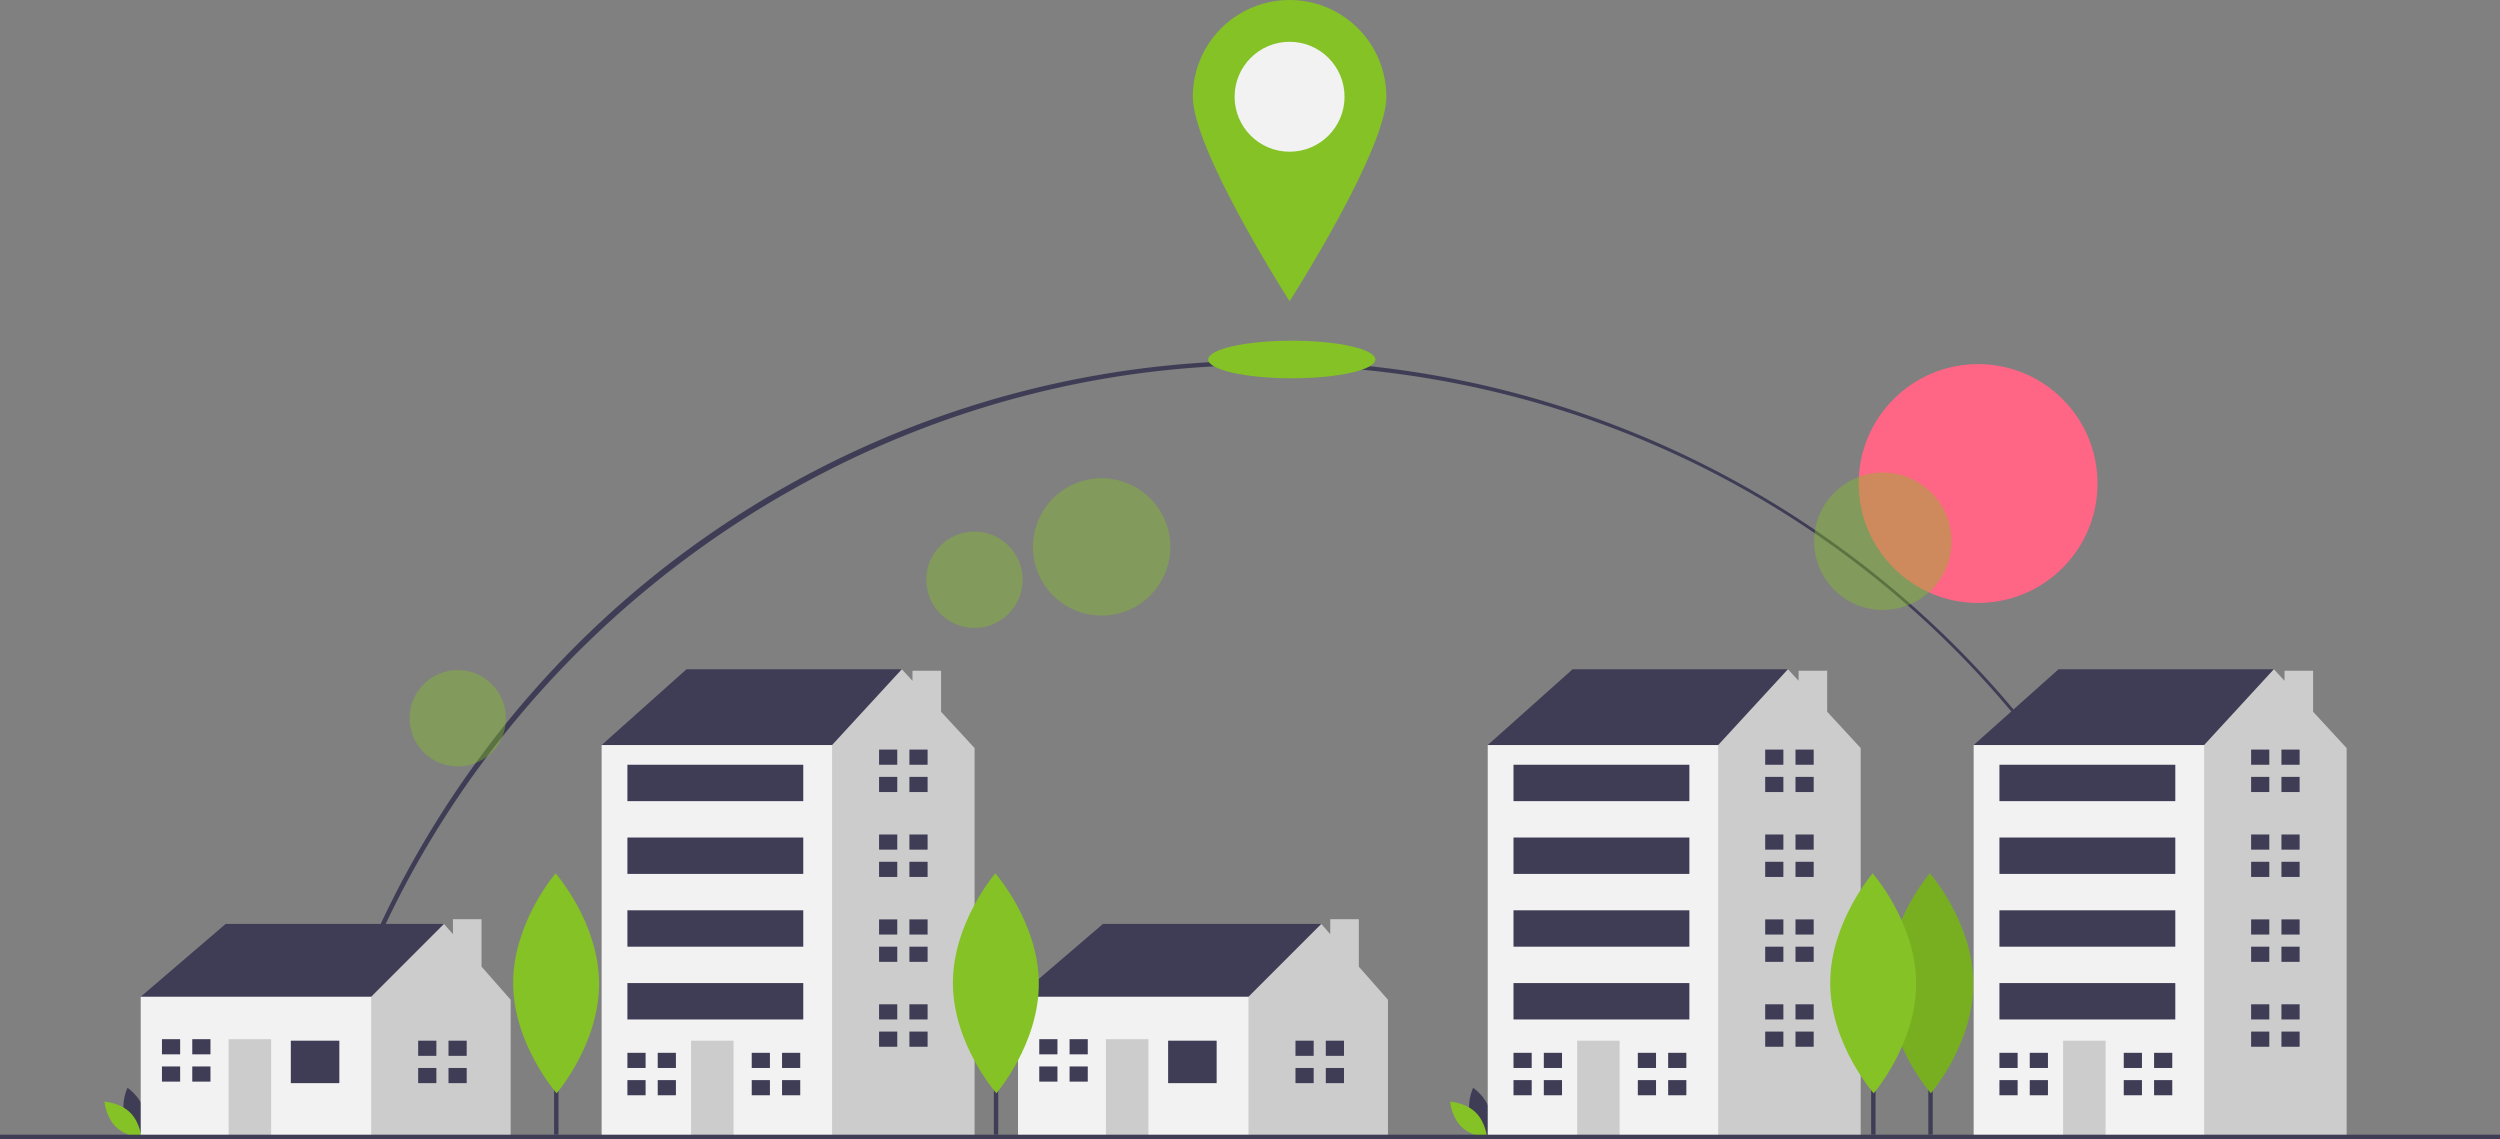 <svg xmlns="http://www.w3.org/2000/svg" id="a8904fed-7223-4ff2-9071-b444910320a0" data-name="Layer 1" viewBox="0 0 1137 518.057" class="injected-svg ClassicGrid__ImageFile-sc-td9pmq-4 fNAcXv grid_media" xmlns:xlink="http://www.w3.org/1999/xlink"><rect x="0" y="0" width="1137" height="518.057" fill="#808080" stroke="none"/><title>best place</title><path d="M175.764,701.583l-1.951-.439c21.756-96.751,76.43-184.609,153.951-247.392A444.114,444.114,0,0,1,1039.919,699.963l-1.949.443C991.916,498.197,814.695,356.972,607,356.972,402.026,356.972,220.666,501.901,175.764,701.583Z" transform="translate(-31.5 -190.972)" fill="#3f3d56"></path><circle cx="899.633" cy="219.903" r="54.315" fill="#ff6584"></circle><rect x="877" y="437.057" width="2" height="79" fill="#3f3d56"></rect><path d="M928.958,638.096c.127,27.624-19.308,50.108-19.308,50.108s-19.642-22.304-19.769-49.928,19.308-50.108,19.308-50.108S928.83,610.472,928.958,638.096Z" transform="translate(-31.5 -190.972)" fill="#84c225"></path><path d="M928.958,638.096c.127,27.624-19.308,50.108-19.308,50.108s-19.642-22.304-19.769-49.928,19.308-50.108,19.308-50.108S928.83,610.472,928.958,638.096Z" transform="translate(-31.5 -190.972)" opacity="0.1"></path><circle cx="501.022" cy="248.742" r="31.248" fill="#84c225" opacity="0.4"></circle><circle cx="443.19" cy="263.666" r="21.92" fill="#84c225" opacity="0.4"></circle><circle cx="208.19" cy="326.666" r="21.92" fill="#84c225" opacity="0.4"></circle><circle cx="856.312" cy="246.171" r="31.248" fill="#84c225" opacity="0.4"></circle><path d="M88.131,698.244c1.694,6.262,7.496,10.14,7.496,10.14s3.056-6.274,1.362-12.536-7.496-10.14-7.496-10.14S86.437,691.982,88.131,698.244Z" transform="translate(-31.5 -190.972)" fill="#3f3d56"></path><path d="M90.62,696.898c4.648,4.525,5.216,11.481,5.216,11.481s-6.968-.38-11.617-4.905-5.216-11.481-5.216-11.481S85.972,692.374,90.62,696.898Z" transform="translate(-31.5 -190.972)" fill="#84c225"></path><path d="M700.131,698.244c1.694,6.262,7.496,10.14,7.496,10.14s3.056-6.274,1.362-12.536-7.496-10.14-7.496-10.14S698.437,691.982,700.131,698.244Z" transform="translate(-31.5 -190.972)" fill="#3f3d56"></path><path d="M702.62,696.898c4.648,4.525,5.216,11.481,5.216,11.481s-6.968-.38-11.617-4.905-5.216-11.481-5.216-11.481S697.971,692.374,702.62,696.898Z" transform="translate(-31.5 -190.972)" fill="#84c225"></path><polygon points="68.137 460.203 64 453.308 102.614 420.21 201.908 420.21 201.908 429.863 166.052 468.478 124.679 476.752 68.137 460.203" fill="#3f3d56"></polygon><polygon points="219 439.633 219 418.056 206 418.056 206 424.86 201.908 420.21 168.81 453.308 163.293 458.824 156.398 486.406 168.81 516.745 232.247 516.745 232.247 454.687 219 439.633" fill="#ccc"></polygon><rect x="64" y="453.308" width="104.81" height="63.438" fill="#f2f2f2"></rect><rect x="132.264" y="473.304" width="22.065" height="19.307" fill="#3f3d56"></rect><rect x="103.993" y="472.615" width="19.307" height="44.13" fill="#ccc"></rect><polygon points="81.928 479.51 81.928 472.615 73.654 472.615 73.654 479.51 81.238 479.51 81.928 479.51" fill="#3f3d56"></polygon><polygon points="81.238 485.026 73.654 485.026 73.654 491.922 81.928 491.922 81.928 485.026 81.238 485.026" fill="#3f3d56"></polygon><rect x="87.444" y="472.615" width="8.274" height="6.895" fill="#3f3d56"></rect><rect x="87.444" y="485.026" width="8.274" height="6.895" fill="#3f3d56"></rect><polygon points="198.46 480.2 198.46 473.304 190.185 473.304 190.185 480.2 197.77 480.2 198.46 480.2" fill="#3f3d56"></polygon><polygon points="197.77 485.716 190.185 485.716 190.185 492.611 198.46 492.611 198.46 485.716 197.77 485.716" fill="#3f3d56"></polygon><rect x="203.976" y="473.304" width="8.274" height="6.895" fill="#3f3d56"></rect><rect x="203.976" y="485.716" width="8.274" height="6.895" fill="#3f3d56"></rect><polygon points="467.137 460.203 463 453.308 501.614 420.21 600.908 420.21 600.908 429.863 565.052 468.478 523.679 476.752 467.137 460.203" fill="#3f3d56"></polygon><polygon points="618 439.633 618 418.056 605 418.056 605 424.86 600.908 420.21 567.81 453.308 562.293 458.824 555.398 486.406 567.81 516.745 631.247 516.745 631.247 454.687 618 439.633" fill="#ccc"></polygon><rect x="463" y="453.308" width="104.81" height="63.438" fill="#f2f2f2"></rect><rect x="531.264" y="473.304" width="22.065" height="19.307" fill="#3f3d56"></rect><rect x="502.993" y="472.615" width="19.307" height="44.13" fill="#ccc"></rect><polygon points="480.928 479.51 480.928 472.615 472.654 472.615 472.654 479.51 480.238 479.51 480.928 479.51" fill="#3f3d56"></polygon><polygon points="480.238 485.026 472.654 485.026 472.654 491.922 480.928 491.922 480.928 485.026 480.238 485.026" fill="#3f3d56"></polygon><rect x="486.444" y="472.615" width="8.274" height="6.895" fill="#3f3d56"></rect><rect x="486.444" y="485.026" width="8.274" height="6.895" fill="#3f3d56"></rect><polygon points="597.46 480.2 597.46 473.304 589.185 473.304 589.185 480.2 596.77 480.2 597.46 480.2" fill="#3f3d56"></polygon><polygon points="596.77 485.716 589.185 485.716 589.185 492.611 597.46 492.611 597.46 485.716 596.77 485.716" fill="#3f3d56"></polygon><rect x="602.976" y="473.304" width="8.274" height="6.895" fill="#3f3d56"></rect><rect x="602.976" y="485.716" width="8.274" height="6.895" fill="#3f3d56"></rect><polygon points="280.515 344.361 273.62 338.844 312.234 304.367 410.148 304.367 410.148 334.707 346.711 377.459 280.515 344.361" fill="#3f3d56"></polygon><polygon points="428 323.707 428 305.056 415 305.056 415 309.624 410.148 304.367 378.429 338.844 366.018 347.119 346.773 487.722 375.796 516.745 443.246 516.745 443.246 340.223 428 323.707" fill="#ccc"></polygon><rect x="273.62" y="338.844" width="104.81" height="177.901" fill="#f2f2f2"></rect><rect x="314.302" y="473.304" width="19.307" height="43.441" fill="#ccc"></rect><polygon points="293.616 485.716 293.616 478.821 285.342 478.821 285.342 485.716 292.927 485.716 293.616 485.716" fill="#3f3d56"></polygon><polygon points="292.927 491.232 285.342 491.232 285.342 498.128 293.616 498.128 293.616 491.232 292.927 491.232" fill="#3f3d56"></polygon><rect x="299.132" y="478.821" width="8.274" height="6.895" fill="#3f3d56"></rect><rect x="299.132" y="491.232" width="8.274" height="6.895" fill="#3f3d56"></rect><polygon points="350.158 485.716 350.158 478.821 341.884 478.821 341.884 485.716 349.469 485.716 350.158 485.716" fill="#3f3d56"></polygon><polygon points="349.469 491.232 341.884 491.232 341.884 498.128 350.158 498.128 350.158 491.232 349.469 491.232" fill="#3f3d56"></polygon><rect x="355.675" y="478.821" width="8.274" height="6.895" fill="#3f3d56"></rect><rect x="355.675" y="491.232" width="8.274" height="6.895" fill="#3f3d56"></rect><polygon points="408.079 347.808 408.079 340.913 399.805 340.913 399.805 347.808 407.39 347.808 408.079 347.808" fill="#3f3d56"></polygon><polygon points="407.39 353.325 399.805 353.325 399.805 360.22 408.079 360.22 408.079 353.325 407.39 353.325" fill="#3f3d56"></polygon><rect x="413.596" y="340.913" width="8.274" height="6.895" fill="#3f3d56"></rect><rect x="413.596" y="353.325" width="8.274" height="6.895" fill="#3f3d56"></rect><polygon points="408.079 386.423 408.079 379.527 399.805 379.527 399.805 386.423 407.39 386.423 408.079 386.423" fill="#3f3d56"></polygon><polygon points="407.39 391.939 399.805 391.939 399.805 398.834 408.079 398.834 408.079 391.939 407.39 391.939" fill="#3f3d56"></polygon><rect x="413.596" y="379.527" width="8.274" height="6.895" fill="#3f3d56"></rect><rect x="413.596" y="391.939" width="8.274" height="6.895" fill="#3f3d56"></rect><polygon points="408.079 425.037 408.079 418.141 399.805 418.141 399.805 425.037 407.39 425.037 408.079 425.037" fill="#3f3d56"></polygon><polygon points="407.39 430.553 399.805 430.553 399.805 437.448 408.079 437.448 408.079 430.553 407.39 430.553" fill="#3f3d56"></polygon><rect x="413.596" y="418.141" width="8.274" height="6.895" fill="#3f3d56"></rect><rect x="413.596" y="430.553" width="8.274" height="6.895" fill="#3f3d56"></rect><polygon points="408.079 463.651 408.079 456.755 399.805 456.755 399.805 463.651 407.39 463.651 408.079 463.651" fill="#3f3d56"></polygon><polygon points="407.39 469.167 399.805 469.167 399.805 476.062 408.079 476.062 408.079 469.167 407.39 469.167" fill="#3f3d56"></polygon><rect x="413.596" y="456.755" width="8.274" height="6.895" fill="#3f3d56"></rect><rect x="413.596" y="469.167" width="8.274" height="6.895" fill="#3f3d56"></rect><rect x="285.342" y="347.808" width="79.986" height="16.549" fill="#3f3d56"></rect><rect x="285.342" y="380.906" width="79.986" height="16.549" fill="#3f3d56"></rect><rect x="285.342" y="414.004" width="79.986" height="16.549" fill="#3f3d56"></rect><rect x="285.342" y="447.102" width="79.986" height="16.549" fill="#3f3d56"></rect><polygon points="683.515 344.361 676.62 338.844 715.234 304.367 813.148 304.367 813.148 334.707 749.711 377.459 683.515 344.361" fill="#3f3d56"></polygon><polygon points="831 323.707 831 305.056 818 305.056 818 309.624 813.148 304.367 781.429 338.844 769.018 347.119 749.773 487.722 778.796 516.745 846.246 516.745 846.246 340.223 831 323.707" fill="#ccc"></polygon><rect x="676.62" y="338.844" width="104.81" height="177.901" fill="#f2f2f2"></rect><rect x="717.302" y="473.304" width="19.307" height="43.441" fill="#ccc"></rect><polygon points="696.616 485.716 696.616 478.821 688.342 478.821 688.342 485.716 695.927 485.716 696.616 485.716" fill="#3f3d56"></polygon><polygon points="695.927 491.232 688.342 491.232 688.342 498.128 696.616 498.128 696.616 491.232 695.927 491.232" fill="#3f3d56"></polygon><rect x="702.132" y="478.821" width="8.274" height="6.895" fill="#3f3d56"></rect><rect x="702.132" y="491.232" width="8.274" height="6.895" fill="#3f3d56"></rect><polygon points="753.158 485.716 753.158 478.821 744.884 478.821 744.884 485.716 752.469 485.716 753.158 485.716" fill="#3f3d56"></polygon><polygon points="752.469 491.232 744.884 491.232 744.884 498.128 753.158 498.128 753.158 491.232 752.469 491.232" fill="#3f3d56"></polygon><rect x="758.675" y="478.821" width="8.274" height="6.895" fill="#3f3d56"></rect><rect x="758.675" y="491.232" width="8.274" height="6.895" fill="#3f3d56"></rect><polygon points="811.079 347.808 811.079 340.913 802.805 340.913 802.805 347.808 810.39 347.808 811.079 347.808" fill="#3f3d56"></polygon><polygon points="810.39 353.325 802.805 353.325 802.805 360.22 811.079 360.22 811.079 353.325 810.39 353.325" fill="#3f3d56"></polygon><rect x="816.596" y="340.913" width="8.274" height="6.895" fill="#3f3d56"></rect><rect x="816.596" y="353.325" width="8.274" height="6.895" fill="#3f3d56"></rect><polygon points="811.079 386.423 811.079 379.527 802.805 379.527 802.805 386.423 810.39 386.423 811.079 386.423" fill="#3f3d56"></polygon><polygon points="810.39 391.939 802.805 391.939 802.805 398.834 811.079 398.834 811.079 391.939 810.39 391.939" fill="#3f3d56"></polygon><rect x="816.596" y="379.527" width="8.274" height="6.895" fill="#3f3d56"></rect><rect x="816.596" y="391.939" width="8.274" height="6.895" fill="#3f3d56"></rect><polygon points="811.079 425.037 811.079 418.141 802.805 418.141 802.805 425.037 810.39 425.037 811.079 425.037" fill="#3f3d56"></polygon><polygon points="810.39 430.553 802.805 430.553 802.805 437.448 811.079 437.448 811.079 430.553 810.39 430.553" fill="#3f3d56"></polygon><rect x="816.596" y="418.141" width="8.274" height="6.895" fill="#3f3d56"></rect><rect x="816.596" y="430.553" width="8.274" height="6.895" fill="#3f3d56"></rect><polygon points="811.079 463.651 811.079 456.755 802.805 456.755 802.805 463.651 810.39 463.651 811.079 463.651" fill="#3f3d56"></polygon><polygon points="810.39 469.167 802.805 469.167 802.805 476.062 811.079 476.062 811.079 469.167 810.39 469.167" fill="#3f3d56"></polygon><rect x="816.596" y="456.755" width="8.274" height="6.895" fill="#3f3d56"></rect><rect x="816.596" y="469.167" width="8.274" height="6.895" fill="#3f3d56"></rect><rect x="688.342" y="347.808" width="79.986" height="16.549" fill="#3f3d56"></rect><rect x="688.342" y="380.906" width="79.986" height="16.549" fill="#3f3d56"></rect><rect x="688.342" y="414.004" width="79.986" height="16.549" fill="#3f3d56"></rect><rect x="688.342" y="447.102" width="79.986" height="16.549" fill="#3f3d56"></rect><polygon points="904.515 344.361 897.62 338.844 936.234 304.367 1034.148 304.367 1034.148 334.707 970.711 377.459 904.515 344.361" fill="#3f3d56"></polygon><polygon points="1052 323.707 1052 305.056 1039 305.056 1039 309.624 1034.148 304.367 1002.429 338.844 990.018 347.119 970.773 487.722 999.796 516.745 1067.246 516.745 1067.246 340.223 1052 323.707" fill="#ccc"></polygon><rect x="897.62" y="338.844" width="104.81" height="177.901" fill="#f2f2f2"></rect><rect x="938.302" y="473.304" width="19.307" height="43.441" fill="#ccc"></rect><polygon points="917.616 485.716 917.616 478.821 909.342 478.821 909.342 485.716 916.927 485.716 917.616 485.716" fill="#3f3d56"></polygon><polygon points="916.927 491.232 909.342 491.232 909.342 498.128 917.616 498.128 917.616 491.232 916.927 491.232" fill="#3f3d56"></polygon><rect x="923.132" y="478.821" width="8.274" height="6.895" fill="#3f3d56"></rect><rect x="923.132" y="491.232" width="8.274" height="6.895" fill="#3f3d56"></rect><polygon points="974.158 485.716 974.158 478.821 965.884 478.821 965.884 485.716 973.469 485.716 974.158 485.716" fill="#3f3d56"></polygon><polygon points="973.469 491.232 965.884 491.232 965.884 498.128 974.158 498.128 974.158 491.232 973.469 491.232" fill="#3f3d56"></polygon><rect x="979.675" y="478.821" width="8.274" height="6.895" fill="#3f3d56"></rect><rect x="979.675" y="491.232" width="8.274" height="6.895" fill="#3f3d56"></rect><polygon points="1032.079 347.808 1032.079 340.913 1023.805 340.913 1023.805 347.808 1031.39 347.808 1032.079 347.808" fill="#3f3d56"></polygon><polygon points="1031.39 353.325 1023.805 353.325 1023.805 360.22 1032.079 360.22 1032.079 353.325 1031.39 353.325" fill="#3f3d56"></polygon><rect x="1037.596" y="340.913" width="8.274" height="6.895" fill="#3f3d56"></rect><rect x="1037.596" y="353.325" width="8.274" height="6.895" fill="#3f3d56"></rect><polygon points="1032.079 386.423 1032.079 379.527 1023.805 379.527 1023.805 386.423 1031.39 386.423 1032.079 386.423" fill="#3f3d56"></polygon><polygon points="1031.39 391.939 1023.805 391.939 1023.805 398.834 1032.079 398.834 1032.079 391.939 1031.39 391.939" fill="#3f3d56"></polygon><rect x="1037.596" y="379.527" width="8.274" height="6.895" fill="#3f3d56"></rect><rect x="1037.596" y="391.939" width="8.274" height="6.895" fill="#3f3d56"></rect><polygon points="1032.079 425.037 1032.079 418.141 1023.805 418.141 1023.805 425.037 1031.39 425.037 1032.079 425.037" fill="#3f3d56"></polygon><polygon points="1031.39 430.553 1023.805 430.553 1023.805 437.448 1032.079 437.448 1032.079 430.553 1031.39 430.553" fill="#3f3d56"></polygon><rect x="1037.596" y="418.141" width="8.274" height="6.895" fill="#3f3d56"></rect><rect x="1037.596" y="430.553" width="8.274" height="6.895" fill="#3f3d56"></rect><polygon points="1032.079 463.651 1032.079 456.755 1023.805 456.755 1023.805 463.651 1031.39 463.651 1032.079 463.651" fill="#3f3d56"></polygon><polygon points="1031.39 469.167 1023.805 469.167 1023.805 476.062 1032.079 476.062 1032.079 469.167 1031.39 469.167" fill="#3f3d56"></polygon><rect x="1037.596" y="456.755" width="8.274" height="6.895" fill="#3f3d56"></rect><rect x="1037.596" y="469.167" width="8.274" height="6.895" fill="#3f3d56"></rect><rect x="909.342" y="347.808" width="79.986" height="16.549" fill="#3f3d56"></rect><rect x="909.342" y="380.906" width="79.986" height="16.549" fill="#3f3d56"></rect><rect x="909.342" y="414.004" width="79.986" height="16.549" fill="#3f3d56"></rect><rect x="909.342" y="447.102" width="79.986" height="16.549" fill="#3f3d56"></rect><rect y="516.057" width="1137" height="2" fill="#3f3d56"></rect><rect x="252" y="437.057" width="2" height="79" fill="#3f3d56"></rect><path d="M303.958,638.096c.127,27.624-19.308,50.108-19.308,50.108s-19.642-22.304-19.769-49.928,19.308-50.108,19.308-50.108S303.83,610.472,303.958,638.096Z" transform="translate(-31.5 -190.972)" fill="#84c225"></path><rect x="452" y="437.057" width="2" height="79" fill="#3f3d56"></rect><path d="M503.958,638.096c.127,27.624-19.308,50.108-19.308,50.108s-19.642-22.304-19.769-49.928,19.308-50.108,19.308-50.108S503.83,610.472,503.958,638.096Z" transform="translate(-31.5 -190.972)" fill="#84c225"></path><rect x="851" y="437.057" width="2" height="79" fill="#3f3d56"></rect><path d="M902.958,638.096c.127,27.624-19.308,50.108-19.308,50.108s-19.642-22.304-19.769-49.928,19.308-50.108,19.308-50.108S902.83,610.472,902.958,638.096Z" transform="translate(-31.5 -190.972)" fill="#84c225"></path><ellipse cx="587.5" cy="163.5" rx="38" ry="8.55" fill="#84c225"></ellipse><path d="M662,234.972c0,24.301-44,93-44,93s-44-68.699-44-93a44,44,0,0,1,88,0Z" transform="translate(-31.5 -190.972)" fill="#84c225"></path><circle cx="586.5" cy="44" r="25" fill="#f2f2f2"></circle></svg>